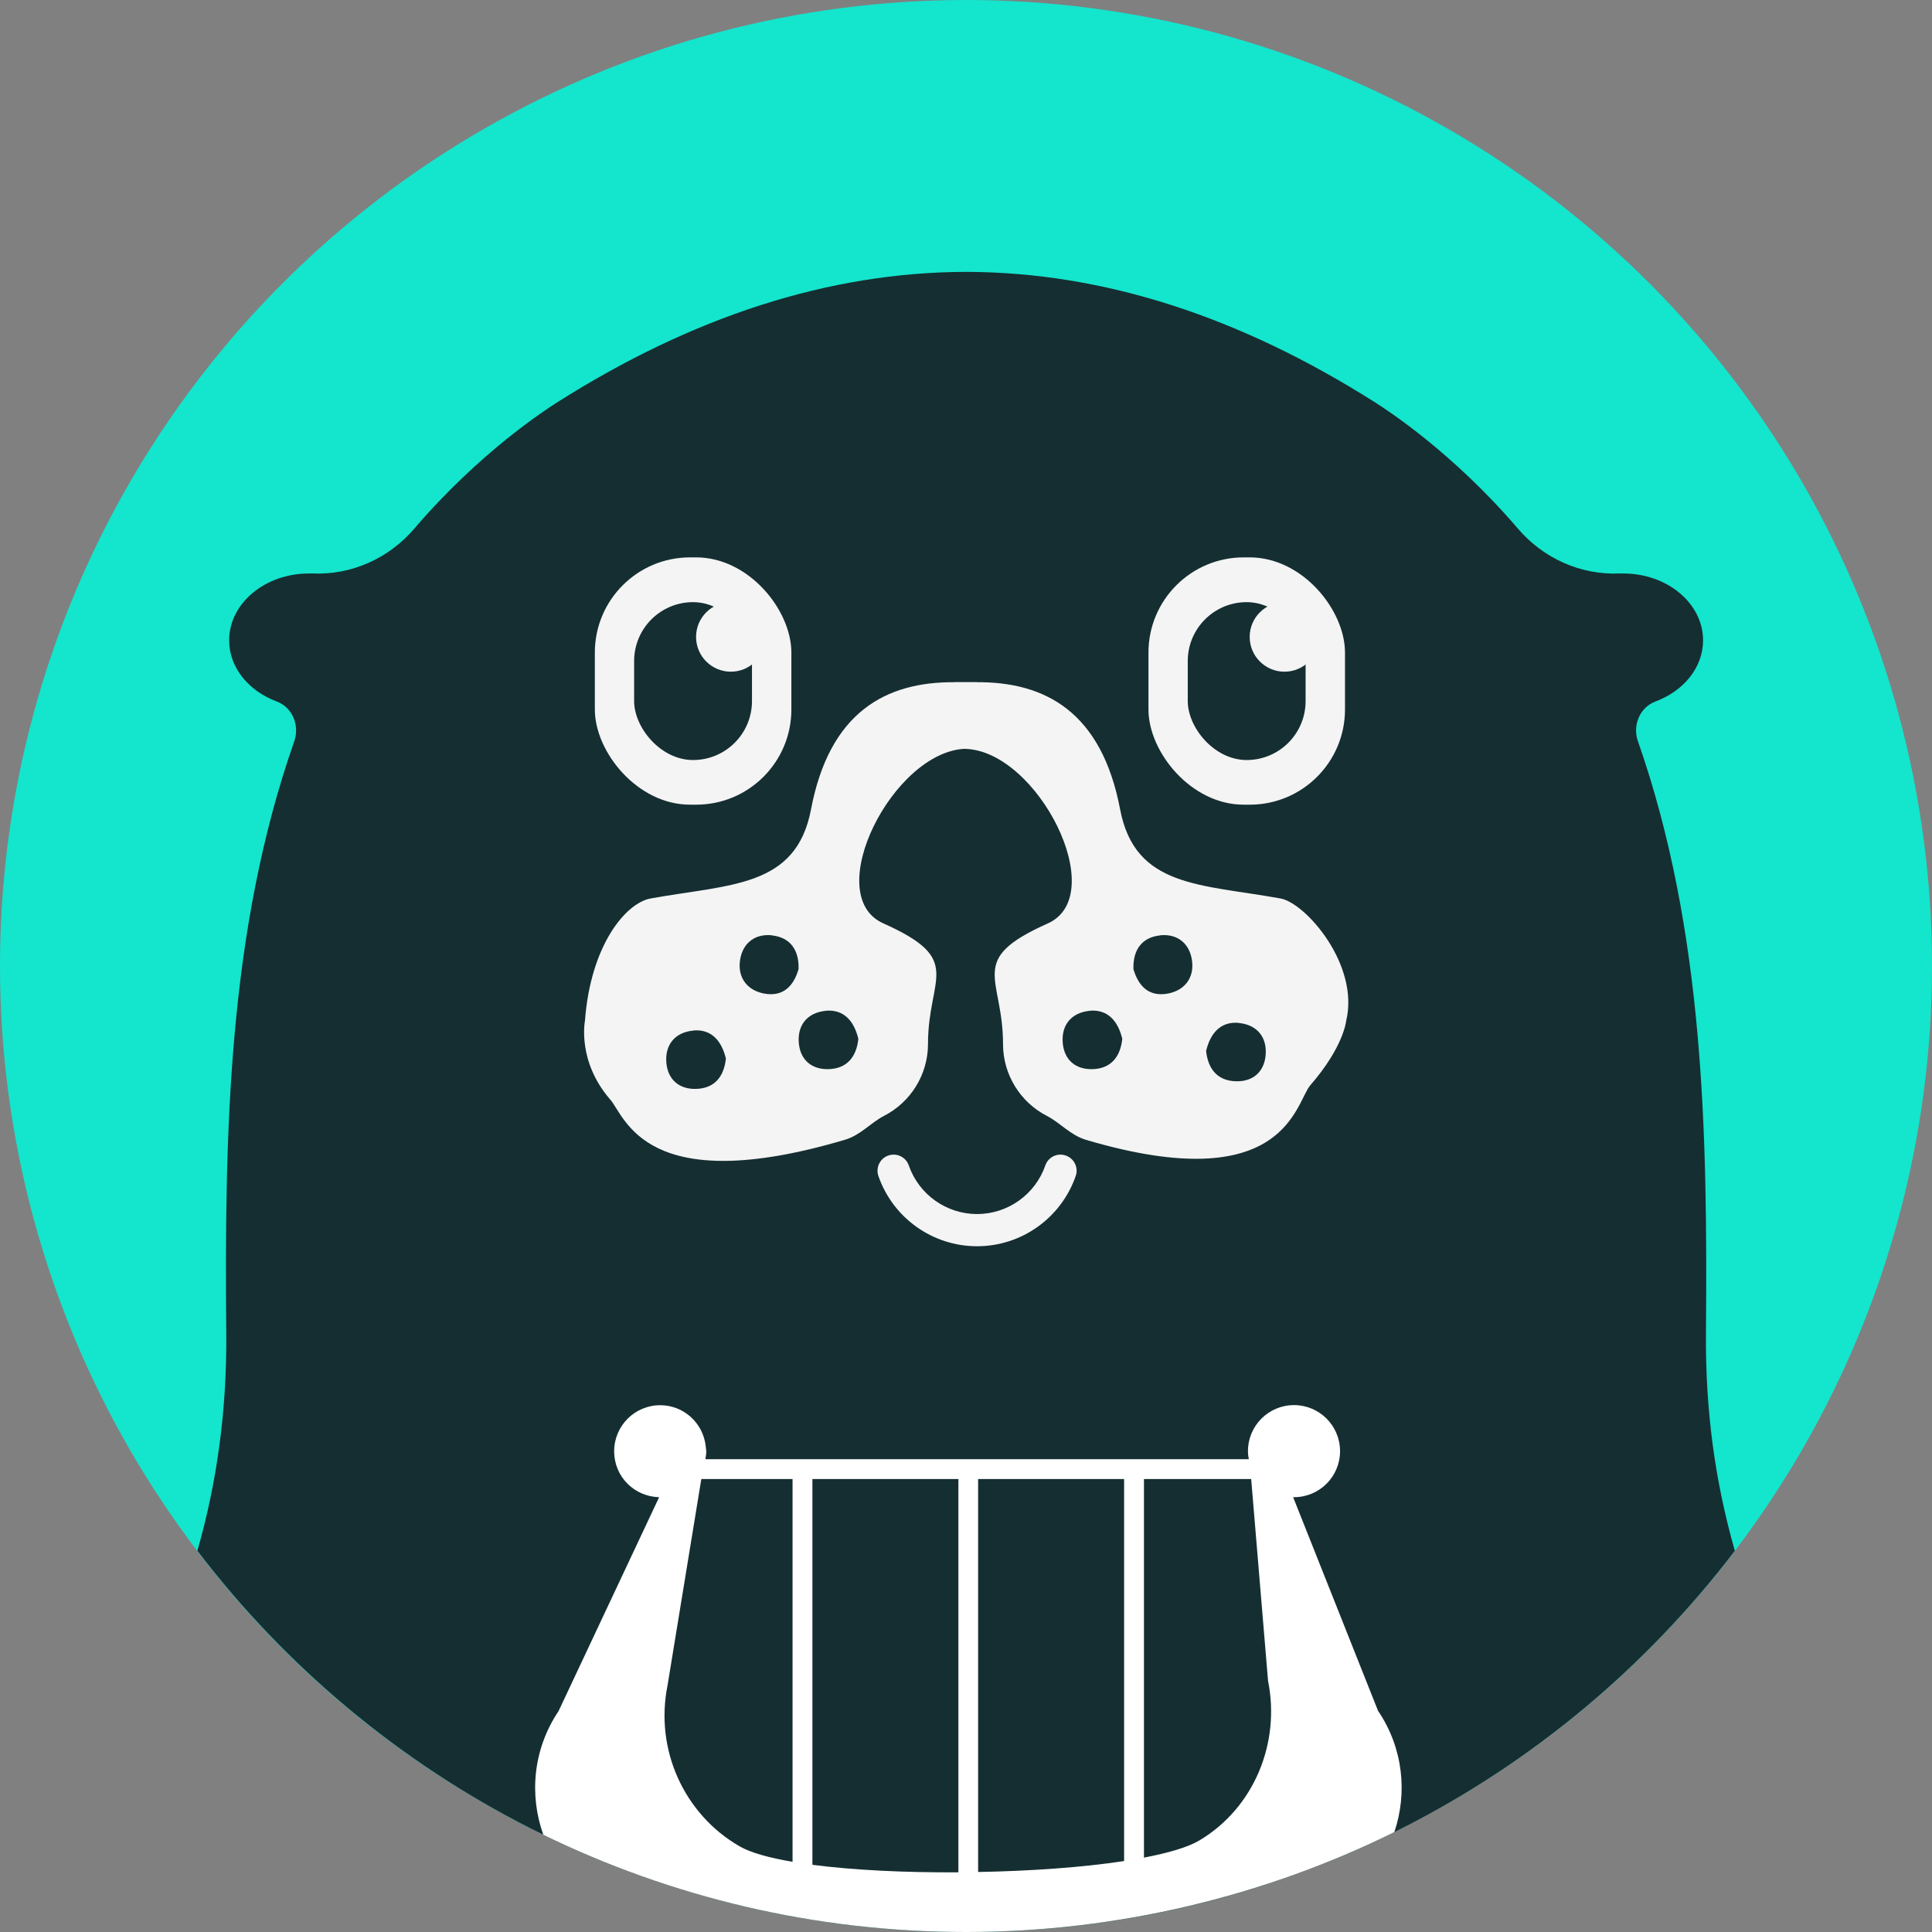 <?xml version="1.0" encoding="UTF-8"?>
<svg id="_圖層_2" data-name="圖層 2" xmlns="http://www.w3.org/2000/svg" viewBox="0 0 180 180">
  <rect x="0" y="0" width="180" height="180" fill="#808080" stroke="none"/>
  <defs>
    <style>
      .cls-1 {
        fill: #f4f4f4;
      }

      .cls-1, .cls-2, .cls-3, .cls-4 {
        strokeWidth: 0px;
      }

      .cls-2 {
        fill: #14e5cd;
      }

      .cls-3 {
        fill: #152e32;
      }

      .cls-4 {
        fill: #fff;
      }
    </style>
  </defs>
  <g id="_圖層_1-2" data-name="圖層 1">
    <g>
      <circle class="cls-2" cx="90" cy="90" r="90"/>
      <path class="cls-3" d="M90,180c29.23,0,55.19-13.93,71.63-35.52-1.86-6.49-2.75-13.19-2.69-20.22.15-18.66-.15-37.51-6.34-55.21-.52-1.48.18-3.16,1.65-3.7,2.6-.97,4.42-3.15,4.42-5.69,0-3.44-3.33-6.23-7.43-6.23-.12,0-.25,0-.37,0-3.63.15-7.09-1.42-9.45-4.18-6.07-7.09-12.16-11.03-13.32-11.77-12.56-7.96-25.25-12.12-38.07-12.15h0s-.02,0-.02,0-.02,0-.02,0h0c-12.81.03-25.51,4.19-38.07,12.15-1.16.74-7.25,4.68-13.32,11.77-2.36,2.76-5.82,4.33-9.45,4.18-.12,0-.24,0-.37,0-4.1,0-7.43,2.79-7.43,6.23,0,2.54,1.82,4.72,4.42,5.69,1.47.54,2.16,2.23,1.65,3.7-6.2,17.69-6.5,36.55-6.34,55.21.06,7.02-.83,13.73-2.69,20.22,16.44,21.58,42.41,35.52,71.63,35.52Z"/>
      <path class="cls-4" d="M128.4,159.42l-7.92-19.93s.05,0,.08,0c2.37,0,4.29-1.92,4.29-4.29s-1.92-4.29-4.29-4.29-4.29,1.92-4.29,4.29c0,.26.03.5.08.75h-50.63c.04-.24.08-.49.08-.75,0-.09-.02-.18-.03-.26,0-.07-.01-.14-.02-.21-.24-2.14-2.04-3.81-4.24-3.81-2.37,0-4.29,1.92-4.29,4.29s1.87,4.22,4.19,4.28l-9.37,19.93c-2.39,3.56-2.74,7.83-1.42,11.52,11.9,5.8,25.26,9.06,39.39,9.06s27.87-3.35,39.9-9.31c1.22-3.63.84-7.79-1.5-11.27ZM62.19,157.04l3.15-19.24h8.5v35.66c-2.18-.37-3.91-.85-4.93-1.44-5.23-3.02-7.91-9.07-6.72-14.98ZM75.69,137.8h13.6v36.64c-4.92.03-9.77-.2-13.6-.7v-35.94ZM91.13,137.8h13.6v35.59c-3.87.59-8.71.93-13.6,1.02v-36.62ZM111.76,171.46c-1.07.64-2.89,1.17-5.18,1.61v-35.27h9.99l1.57,18.79c1.17,5.8-1.3,11.83-6.38,14.87Z"/>
      <path class="cls-1" d="M91.03,63.56c-.69,0-1.37,0-2.06,0-6.45-.06-11.69,2.79-13.41,11.85-1.39,7.3-7.5,6.95-14.95,8.3-2.34.43-5.6,4.41-6.11,11.4,0,0-.76,3.75,2.36,7.34,1.4,1.61,3.26,9.25,21.86,3.74,1.46-.43,2.4-1.59,3.65-2.23,2.5-1.29,4.08-3.86,4.09-6.67v-.04c0-6.27,3.44-7.83-4.16-11.22-5.9-2.63.94-16.11,7.7-16.27"/>
      <path class="cls-1" d="M88.89,63.56c.69,0,1.37,0,2.06,0,6.45-.06,11.69,2.79,13.41,11.85,1.39,7.3,7.5,6.95,14.95,8.3,2.34.43,7.37,6.18,6.11,11.4,0,0-.22,2.41-3.34,6-1.4,1.61-2.29,10.59-20.89,5.09-1.46-.43-2.4-1.59-3.65-2.23-2.5-1.29-4.08-3.86-4.09-6.67v-.04c0-6.27-3.44-7.83,4.16-11.22,5.9-2.63-.94-16.11-7.7-16.27"/>
      <g>
        <path class="cls-3" d="M64.57,96.02c-1.66.16-2.66,1.31-2.48,3.06.16,1.55,1.23,2.41,2.75,2.37,1.73-.04,2.61-1.14,2.79-2.82-.39-1.65-1.35-2.78-3.05-2.62Z"/>
        <path class="cls-3" d="M76.91,94.18c-1.66.16-2.66,1.31-2.48,3.06.16,1.55,1.23,2.41,2.75,2.37,1.73-.04,2.61-1.14,2.79-2.82-.39-1.65-1.35-2.78-3.05-2.62Z"/>
        <path class="cls-3" d="M101.5,94.18c-1.66.16-2.66,1.31-2.48,3.06.16,1.55,1.23,2.41,2.75,2.37,1.73-.04,2.61-1.14,2.79-2.82-.39-1.65-1.35-2.78-3.05-2.62Z"/>
        <path class="cls-3" d="M71.93,87.14c-1.72-.18-2.87.87-3.01,2.56-.12,1.5.78,2.59,2.28,2.87,1.77.32,2.74-.7,3.2-2.28.06-1.79-.79-2.96-2.48-3.14Z"/>
        <path class="cls-3" d="M115.43,95.31c1.66.16,2.66,1.31,2.48,3.06-.16,1.55-1.23,2.41-2.75,2.37-1.73-.04-2.61-1.14-2.79-2.82.39-1.65,1.35-2.78,3.05-2.62Z"/>
        <path class="cls-3" d="M108.07,87.14c1.72-.18,2.87.87,3.01,2.56.12,1.5-.78,2.59-2.28,2.87-1.77.32-2.74-.7-3.2-2.28-.06-1.79.79-2.96,2.48-3.14Z"/>
      </g>
      <rect class="cls-1" x="55.42" y="51.93" width="18.31" height="23.04" rx="8.87" ry="8.87"/>
      <rect class="cls-3" x="59.08" y="56.1" width="10.98" height="14.71" rx="5.49" ry="5.49"/>
      <rect class="cls-1" x="107" y="51.93" width="18.31" height="23.04" rx="8.87" ry="8.87"/>
      <rect class="cls-3" x="110.66" y="56.1" width="10.98" height="14.71" rx="5.49" ry="5.49"/>
      <path class="cls-1" d="M91.03,116.11c-4.14,0-7.83-2.63-9.19-6.54-.27-.78.14-1.64.92-1.91.78-.28,1.64.14,1.91.92.94,2.71,3.5,4.53,6.36,4.53s5.42-1.82,6.36-4.53c.27-.78,1.12-1.2,1.91-.92.78.27,1.2,1.13.92,1.91-1.36,3.91-5.05,6.54-9.19,6.54Z"/>
      <circle class="cls-1" cx="68.09" cy="59.34" r="3.24"/>
      <circle class="cls-1" cx="119.67" cy="59.34" r="3.24"/>
    </g>
  </g>
</svg>